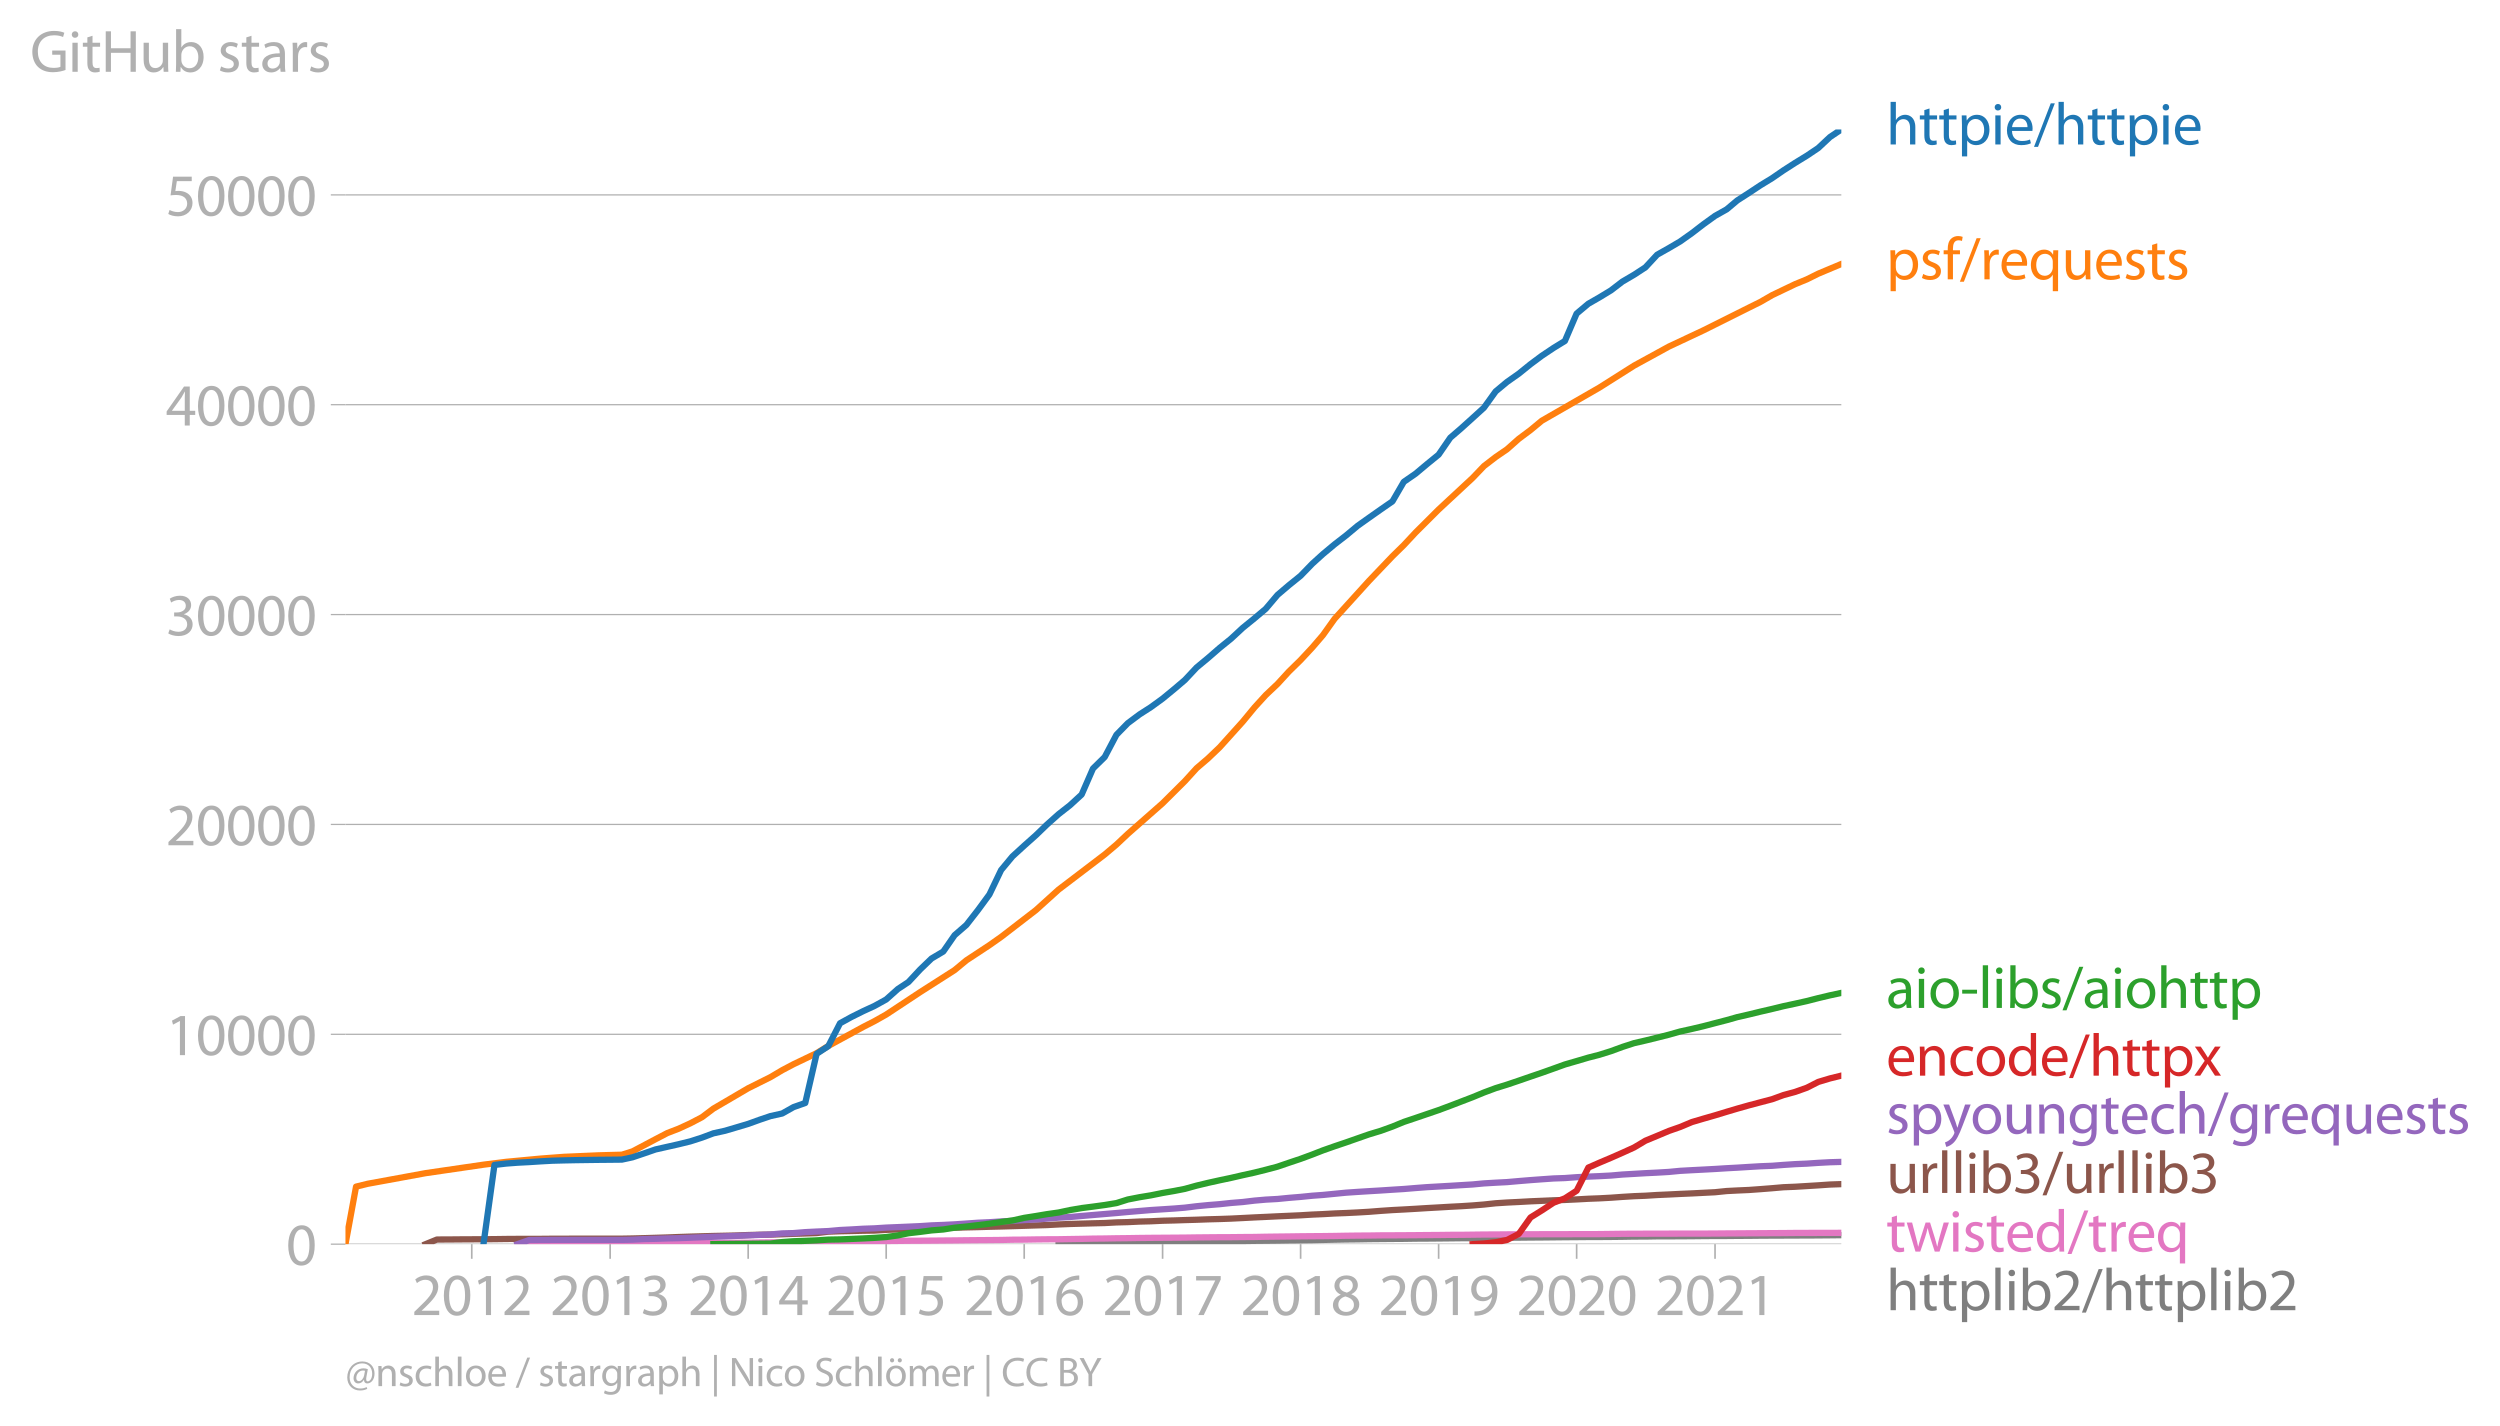 <svg xmlns:xlink="http://www.w3.org/1999/xlink" width="795.793" height="454.068" viewBox="0 0 596.845 340.551" xmlns="http://www.w3.org/2000/svg"><defs><style>*{stroke-linejoin:round;stroke-linecap:butt}</style></defs><g id="figure_1"><path d="M0 340.55h596.845V0H0v340.55z" style="fill:none" id="patch_1"/><g id="axes_1"><path d="M82.476 297.024h357.12V30.912H82.476v266.112z" style="fill:none" id="patch_2"/><g id="matplotlib.axis_1"><g id="xtick_1"><g id="line2d_1"><defs><path id="m27bcb050c7" d="M0 0v3.5" style="stroke:#b0b0b0;stroke-width:.4"/></defs><use xlink:href="#m27bcb050c7" x="112.627" y="297.024" style="fill:#b0b0b0;stroke:#b0b0b0;stroke-width:.4"/></g><g style="fill:#b0b0b0" transform="matrix(.14 0 0 -.14 98.264 313.964)" id="text_1"><defs><path id="MyriadPro-Regular-32" d="M2944 0v467H1075v13l333 307c877 845 1434 1466 1434 2234 0 595-378 1209-1274 1209-480 0-890-179-1178-422l180-397c192 160 505 352 883 352 621 0 825-390 825-813-6-627-486-1164-1548-2176L288 346V0h2656z" transform="scale(.016)"/><path id="MyriadPro-Regular-30" d="M1677 4230c-845 0-1447-768-1447-2163C243 691 794-70 1606-70c922 0 1447 780 1447 2195 0 1325-499 2105-1376 2105zm-32-435c582 0 845-672 845-1696 0-1062-276-1734-852-1734-512 0-844 614-844 1696 0 1133 358 1734 851 1734z" transform="scale(.016)"/><path id="MyriadPro-Regular-31" d="M1510 0h544v4160h-480l-908-486 108-429 724 390h12V0z" transform="scale(.016)"/></defs><use xlink:href="#MyriadPro-Regular-32"/><use xlink:href="#MyriadPro-Regular-30" x="51.3"/><use xlink:href="#MyriadPro-Regular-31" x="102.6"/><use xlink:href="#MyriadPro-Regular-32" x="153.9"/></g></g><g id="xtick_2"><use xlink:href="#m27bcb050c7" x="145.667" y="297.024" style="fill:#b0b0b0;stroke:#b0b0b0;stroke-width:.4" id="line2d_2"/><g style="fill:#b0b0b0" transform="matrix(.14 0 0 -.14 131.304 313.964)" id="text_2"><defs><path id="MyriadPro-Regular-33" d="M269 211C474 77 883-70 1350-70c999 0 1517 582 1517 1248 0 582-416 966-928 1068v13c512 186 768 551 768 979 0 506-371 992-1190 992-448 0-871-160-1088-320l147-409c179 128 499 275 832 275 518 0 730-294 730-627 0-493-519-704-928-704H896v-423h314c544 0 1068-249 1075-832 6-345-218-806-941-806-390 0-762 160-922 262L269 211z" transform="scale(.016)"/></defs><use xlink:href="#MyriadPro-Regular-32"/><use xlink:href="#MyriadPro-Regular-30" x="51.3"/><use xlink:href="#MyriadPro-Regular-31" x="102.6"/><use xlink:href="#MyriadPro-Regular-33" x="153.9"/></g></g><g id="xtick_3"><use xlink:href="#m27bcb050c7" x="178.617" y="297.024" style="fill:#b0b0b0;stroke:#b0b0b0;stroke-width:.4" id="line2d_3"/><g style="fill:#b0b0b0" transform="matrix(.14 0 0 -.14 164.254 313.964)" id="text_3"><defs><path id="MyriadPro-Regular-34" d="M2560 0v1133h582v441h-582v2586h-608L96 1504v-371h1933V0h531zM666 1574v13l1017 1415c115 192 218 371 346 614h19c-13-218-19-435-19-653V1574H666z" transform="scale(.016)"/></defs><use xlink:href="#MyriadPro-Regular-32"/><use xlink:href="#MyriadPro-Regular-30" x="51.3"/><use xlink:href="#MyriadPro-Regular-31" x="102.6"/><use xlink:href="#MyriadPro-Regular-34" x="153.9"/></g></g><g id="xtick_4"><use xlink:href="#m27bcb050c7" x="211.567" y="297.024" style="fill:#b0b0b0;stroke:#b0b0b0;stroke-width:.4" id="line2d_4"/><g style="fill:#b0b0b0" transform="matrix(.14 0 0 -.14 197.204 313.964)" id="text_4"><defs><path id="MyriadPro-Regular-35" d="M2771 4160H781L512 2163c154 19 339 45 576 45 832 0 1190-384 1197-922 0-556-455-902-986-902-377 0-717 128-889 230L269 186C467 58 851-70 1306-70c902 0 1548 608 1548 1420 0 525-268 884-595 1069-256 154-576 224-896 224-153 0-243-13-339-25l160 1068h1587v474z" transform="scale(.016)"/></defs><use xlink:href="#MyriadPro-Regular-32"/><use xlink:href="#MyriadPro-Regular-30" x="51.3"/><use xlink:href="#MyriadPro-Regular-31" x="102.6"/><use xlink:href="#MyriadPro-Regular-35" x="153.9"/></g></g><g id="xtick_5"><use xlink:href="#m27bcb050c7" x="244.516" y="297.024" style="fill:#b0b0b0;stroke:#b0b0b0;stroke-width:.4" id="line2d_5"/><g style="fill:#b0b0b0" transform="matrix(.14 0 0 -.14 230.153 313.964)" id="text_5"><defs><path id="MyriadPro-Regular-36" d="M2662 4224c-102 0-243-6-409-32-525-64-986-275-1331-614-410-410-704-1056-704-1876C218 621 800-70 1690-70c864 0 1382 704 1382 1465 0 813-518 1344-1254 1344-461 0-807-217-1005-480h-19c96 685 563 1331 1446 1479 160 25 307 32 422 25v461zM1690 365c-589 0-903 505-916 1190 0 103 26 186 64 250 154 301 468 512 807 512 518 0 857-359 857-954s-326-998-806-998h-6z" transform="scale(.016)"/></defs><use xlink:href="#MyriadPro-Regular-32"/><use xlink:href="#MyriadPro-Regular-30" x="51.3"/><use xlink:href="#MyriadPro-Regular-31" x="102.6"/><use xlink:href="#MyriadPro-Regular-36" x="153.9"/></g></g><g id="xtick_6"><use xlink:href="#m27bcb050c7" x="277.556" y="297.024" style="fill:#b0b0b0;stroke:#b0b0b0;stroke-width:.4" id="line2d_6"/><g style="fill:#b0b0b0" transform="matrix(.14 0 0 -.14 263.193 313.964)" id="text_6"><defs><path id="MyriadPro-Regular-37" d="M365 4160v-467h2035v-13L595 0h583l1811 3789v371H365z" transform="scale(.016)"/></defs><use xlink:href="#MyriadPro-Regular-32"/><use xlink:href="#MyriadPro-Regular-30" x="51.3"/><use xlink:href="#MyriadPro-Regular-31" x="102.6"/><use xlink:href="#MyriadPro-Regular-37" x="153.9"/></g></g><g id="xtick_7"><use xlink:href="#m27bcb050c7" x="310.506" y="297.024" style="fill:#b0b0b0;stroke:#b0b0b0;stroke-width:.4" id="line2d_7"/><g style="fill:#b0b0b0" transform="matrix(.14 0 0 -.14 296.143 313.964)" id="text_7"><defs><path id="MyriadPro-Regular-38" d="M1062 2170c-512-218-825-589-825-1114C237 448 762-70 1632-70c794 0 1414 486 1414 1209 0 506-320 871-838 1075v20c512 243 685 620 685 972 0 519-403 1024-1210 1024-729 0-1286-448-1286-1107 0-358 198-717 659-934l6-19zm583-1831c-531 0-851 371-832 794 0 397 262 717 749 857 563-160 915-403 915-908 0-423-327-743-832-743zm6 3488c506 0 704-345 704-678 0-378-275-634-633-755-480 128-794 352-794 768 0 358 256 665 723 665z" transform="scale(.016)"/></defs><use xlink:href="#MyriadPro-Regular-32"/><use xlink:href="#MyriadPro-Regular-30" x="51.3"/><use xlink:href="#MyriadPro-Regular-31" x="102.6"/><use xlink:href="#MyriadPro-Regular-38" x="153.9"/></g></g><g id="xtick_8"><use xlink:href="#m27bcb050c7" x="343.456" y="297.024" style="fill:#b0b0b0;stroke:#b0b0b0;stroke-width:.4" id="line2d_8"/><g style="fill:#b0b0b0" transform="matrix(.14 0 0 -.14 329.092 313.964)" id="text_8"><defs><path id="MyriadPro-Regular-39" d="M614-64c135-6 314 0 519 32 448 51 889 243 1209 557 410 397 717 1037 717 1952 0 1062-525 1753-1376 1753S262 3539 262 2752c0-710 480-1274 1229-1274 416 0 749 167 979 448h20c-77-492-276-857-551-1107-237-224-544-358-870-403-192-19-333-32-455-19V-64zm1024 3866c589 0 852-544 852-1255 0-89-20-153-52-205-147-249-441-435-819-435-486 0-800 365-800 883 0 589 339 1012 813 1012h6z" transform="scale(.016)"/></defs><use xlink:href="#MyriadPro-Regular-32"/><use xlink:href="#MyriadPro-Regular-30" x="51.3"/><use xlink:href="#MyriadPro-Regular-31" x="102.6"/><use xlink:href="#MyriadPro-Regular-39" x="153.9"/></g></g><g id="xtick_9"><use xlink:href="#m27bcb050c7" x="376.405" y="297.024" style="fill:#b0b0b0;stroke:#b0b0b0;stroke-width:.4" id="line2d_9"/><g style="fill:#b0b0b0" transform="matrix(.14 0 0 -.14 362.042 313.964)" id="text_9"><use xlink:href="#MyriadPro-Regular-32"/><use xlink:href="#MyriadPro-Regular-30" x="51.3"/><use xlink:href="#MyriadPro-Regular-32" x="102.6"/><use xlink:href="#MyriadPro-Regular-30" x="153.9"/></g></g><g id="xtick_10"><use xlink:href="#m27bcb050c7" x="409.445" y="297.024" style="fill:#b0b0b0;stroke:#b0b0b0;stroke-width:.4" id="line2d_10"/><g style="fill:#b0b0b0" transform="matrix(.14 0 0 -.14 395.082 313.964)" id="text_10"><use xlink:href="#MyriadPro-Regular-32"/><use xlink:href="#MyriadPro-Regular-30" x="51.3"/><use xlink:href="#MyriadPro-Regular-32" x="102.6"/><use xlink:href="#MyriadPro-Regular-31" x="153.9"/></g></g></g><g id="matplotlib.axis_2"><g id="ytick_1"><path d="M82.476 297.024h357.12" clip-path="url(#p15a015b871)" style="fill:none;stroke:#b0b0b0;stroke-width:.3;stroke-linecap:square" id="line2d_11"/><g id="line2d_12"><defs><path id="m1bd6dc55c1" d="M0 0h-3.5" style="stroke:#b0b0b0;stroke-width:.3"/></defs><use xlink:href="#m1bd6dc55c1" x="82.476" y="297.024" style="fill:#b0b0b0;stroke:#b0b0b0;stroke-width:.3"/></g><use xlink:href="#MyriadPro-Regular-30" style="fill:#b0b0b0" transform="matrix(.14 0 0 -.14 68.295 301.994)" id="text_11"/></g><g id="ytick_2"><path d="M82.476 246.923h357.12" clip-path="url(#p15a015b871)" style="fill:none;stroke:#b0b0b0;stroke-width:.3;stroke-linecap:square" id="line2d_13"/><use xlink:href="#m1bd6dc55c1" x="82.476" y="246.923" style="fill:#b0b0b0;stroke:#b0b0b0;stroke-width:.3" id="line2d_14"/><g style="fill:#b0b0b0" transform="matrix(.14 0 0 -.14 39.568 251.893)" id="text_12"><use xlink:href="#MyriadPro-Regular-31"/><use xlink:href="#MyriadPro-Regular-30" x="51.3"/><use xlink:href="#MyriadPro-Regular-30" x="102.6"/><use xlink:href="#MyriadPro-Regular-30" x="153.9"/><use xlink:href="#MyriadPro-Regular-30" x="205.2"/></g></g><g id="ytick_3"><path d="M82.476 196.823h357.12" clip-path="url(#p15a015b871)" style="fill:none;stroke:#b0b0b0;stroke-width:.3;stroke-linecap:square" id="line2d_15"/><use xlink:href="#m1bd6dc55c1" x="82.476" y="196.823" style="fill:#b0b0b0;stroke:#b0b0b0;stroke-width:.3" id="line2d_16"/><g style="fill:#b0b0b0" transform="matrix(.14 0 0 -.14 39.568 201.793)" id="text_13"><use xlink:href="#MyriadPro-Regular-32"/><use xlink:href="#MyriadPro-Regular-30" x="51.3"/><use xlink:href="#MyriadPro-Regular-30" x="102.6"/><use xlink:href="#MyriadPro-Regular-30" x="153.9"/><use xlink:href="#MyriadPro-Regular-30" x="205.2"/></g></g><g id="ytick_4"><path d="M82.476 146.723h357.12" clip-path="url(#p15a015b871)" style="fill:none;stroke:#b0b0b0;stroke-width:.3;stroke-linecap:square" id="line2d_17"/><use xlink:href="#m1bd6dc55c1" x="82.476" y="146.723" style="fill:#b0b0b0;stroke:#b0b0b0;stroke-width:.3" id="line2d_18"/><g style="fill:#b0b0b0" transform="matrix(.14 0 0 -.14 39.568 151.693)" id="text_14"><use xlink:href="#MyriadPro-Regular-33"/><use xlink:href="#MyriadPro-Regular-30" x="51.3"/><use xlink:href="#MyriadPro-Regular-30" x="102.6"/><use xlink:href="#MyriadPro-Regular-30" x="153.9"/><use xlink:href="#MyriadPro-Regular-30" x="205.2"/></g></g><g id="ytick_5"><path d="M82.476 96.623h357.12" clip-path="url(#p15a015b871)" style="fill:none;stroke:#b0b0b0;stroke-width:.3;stroke-linecap:square" id="line2d_19"/><use xlink:href="#m1bd6dc55c1" x="82.476" y="96.623" style="fill:#b0b0b0;stroke:#b0b0b0;stroke-width:.3" id="line2d_20"/><g style="fill:#b0b0b0" transform="matrix(.14 0 0 -.14 39.568 101.593)" id="text_15"><use xlink:href="#MyriadPro-Regular-34"/><use xlink:href="#MyriadPro-Regular-30" x="51.3"/><use xlink:href="#MyriadPro-Regular-30" x="102.6"/><use xlink:href="#MyriadPro-Regular-30" x="153.9"/><use xlink:href="#MyriadPro-Regular-30" x="205.2"/></g></g><g id="ytick_6"><path d="M82.476 46.523h357.12" clip-path="url(#p15a015b871)" style="fill:none;stroke:#b0b0b0;stroke-width:.3;stroke-linecap:square" id="line2d_21"/><use xlink:href="#m1bd6dc55c1" x="82.476" y="46.523" style="fill:#b0b0b0;stroke:#b0b0b0;stroke-width:.3" id="line2d_22"/><g style="fill:#b0b0b0" transform="matrix(.14 0 0 -.14 39.568 51.493)" id="text_16"><use xlink:href="#MyriadPro-Regular-35"/><use xlink:href="#MyriadPro-Regular-30" x="51.3"/><use xlink:href="#MyriadPro-Regular-30" x="102.6"/><use xlink:href="#MyriadPro-Regular-30" x="153.9"/><use xlink:href="#MyriadPro-Regular-30" x="205.2"/></g></g><g style="fill:#b0b0b0" transform="matrix(.14 0 0 -.14 7.2 17.14)" id="text_17"><defs><path id="MyriadPro-Regular-47" d="M3770 2266H2349v-448h877V531c-128-64-378-115-743-115-1005 0-1664 646-1664 1741 0 1081 685 1734 1735 1734 435 0 723-83 953-185l135 454c-186 90-576 198-1076 198-1446 0-2329-940-2336-2227 0-672 231-1248 602-1606 422-403 960-570 1613-570 582 0 1075 147 1325 237v2074z" transform="scale(.016)"/><path id="MyriadPro-Regular-69" d="M1030 0v3098H467V0h563zM749 4320c-205 0-352-154-352-352 0-192 141-346 339-346 224 0 365 154 358 346 0 198-134 352-345 352z" transform="scale(.016)"/><path id="MyriadPro-Regular-74" d="M595 3667v-569H115v-429h480V979c0-365 58-640 218-806C947 19 1158-70 1421-70c217 0 390 38 499 83l-26 422c-83-25-172-38-326-38-314 0-422 217-422 601v1671h806v429h-806v742l-551-173z" transform="scale(.016)"/><path id="MyriadPro-Regular-48" d="M486 4314V0h557v2022h2087V0h563v4314h-563V2509H1043v1805H486z" transform="scale(.016)"/><path id="MyriadPro-Regular-75" d="M3059 3098h-563V1197c0-103-19-205-51-288-103-250-365-512-743-512-512 0-691 397-691 985v1716H448V1286C448 198 1030-70 1517-70c550 0 877 326 1024 576h13l32-506h499c-19 243-26 525-26 845v2253z" transform="scale(.016)"/><path id="MyriadPro-Regular-62" d="M467 800c0-275-13-589-25-800h486l26 512h19c230-410 589-582 1037-582 691 0 1388 550 1388 1657 7 941-537 1581-1305 1581-499 0-858-224-1056-570h-13v1946H467V800zm557 998c0 90 19 167 32 231 115 429 474 691 858 691 601 0 921-531 921-1152 0-710-352-1190-941-1190-409 0-736 268-844 659-13 64-26 134-26 205v556z" transform="scale(.016)"/><path id="MyriadPro-Regular-73" d="M250 147C467 19 781-70 1120-70c736 0 1158 390 1158 934 0 461-275 730-812 934-404 154-589 269-589 525 0 231 185 423 518 423 288 0 512-103 634-180l141 410c-173 102-448 192-762 192-666 0-1069-410-1069-909 0-371 263-678 819-877 416-153 576-300 576-569 0-256-192-461-601-461-282 0-576 115-743 224L250 147z" transform="scale(.016)"/><path id="MyriadPro-Regular-61" d="M2643 1901c0 621-230 1267-1177 1267-391 0-762-109-1018-275l128-371c218 140 518 230 806 230 634 0 704-461 704-717v-64C890 1978 224 1568 224 819c0-448 320-889 947-889 442 0 775 217 947 460h20l44-390h512c-38 211-51 474-51 742v1159zm-544-858c0-57-13-121-32-179-89-262-345-518-749-518-288 0-531 172-531 537 0 602 698 711 1312 698v-538z" transform="scale(.016)"/><path id="MyriadPro-Regular-72" d="M467 0h557v1651c0 96 13 186 26 263 76 422 358 723 755 723 77 0 134-7 192-19v531c-51 13-96 19-160 19-378 0-717-262-858-678h-25l-20 608H442c19-288 25-602 25-967V0z" transform="scale(.016)"/></defs><use xlink:href="#MyriadPro-Regular-47"/><use xlink:href="#MyriadPro-Regular-69" x="64.6"/><use xlink:href="#MyriadPro-Regular-74" x="88"/><use xlink:href="#MyriadPro-Regular-48" x="121.1"/><use xlink:href="#MyriadPro-Regular-75" x="186.3"/><use xlink:href="#MyriadPro-Regular-62" x="241.4"/><use xlink:href="#MyriadPro-Regular-20" x="298.3"/><use xlink:href="#MyriadPro-Regular-73" x="319.5"/><use xlink:href="#MyriadPro-Regular-74" x="359.1"/><use xlink:href="#MyriadPro-Regular-61" x="392.2"/><use xlink:href="#MyriadPro-Regular-72" x="440.4"/><use xlink:href="#MyriadPro-Regular-73" x="473.1"/></g></g><path d="m252.731 297.024 2.708-.066 2.799-.04 2.708-.055 2.798-.045 2.799-.045 2.708-.065 2.799-.04 2.708-.03 2.798-.04 2.799-.035 2.527-.06 2.799-.05 2.708-.06 2.798-.05 2.709-.03 2.798-.036 2.799-.04 2.708-.025 2.798-.03 2.708-.045 2.799-.025 2.798-.035 2.528-.06 2.798-.06 2.709-.05 2.798-.03 2.708-.05 2.799-.026 2.798-.025 2.708-.02 2.799-.045 2.708-.015 2.799-.025 2.798-.03 2.528-.03 2.798-.02 2.708-.035 2.799-.025 2.708-.03 2.798-.026 2.799-.03 2.708-.02 2.798-.03 2.709-.03 2.798-.02 2.799-.025 2.618-.005 2.798-.02 2.708-.03 2.799-.05 2.708-.005 2.798-.05 2.799-.005 2.708-.01 2.798-.02 2.709-.03 2.798-.02 2.799-.005 2.527-.025 2.799-.015 2.708-.03 2.798-.016 2.708-.01 2.799-.015 2.798-.005 2.709-.02 2.798-.025 2.708-.03" clip-path="url(#p15a015b871)" style="fill:none;stroke:#7f7f7f;stroke-width:1.5;stroke-linecap:square" id="line2d_23"/><path d="m123.55 297.024 2.799-.1 2.708-.006h19.409l2.527-.005 2.799-.015 2.708-.045 2.799-.03 2.708-.02 2.798-.02 2.799-.035 2.708-.01 2.798-.02 2.709-.015 2.798-.02 2.798-.055 2.528-.025 2.799-.04 2.708-.05 2.798-.05 2.708-.03 2.799-.046 2.798-.02 2.709-.035 2.798-.015 2.708-.025 2.799-.02 2.798-.025 2.528-.03 2.798-.015 2.708-.02 2.799-.025 2.708-.025 2.799-.035 2.798-.025 2.708-.02 2.799-.03 2.708-.06 2.798-.02 2.799-.046 2.618-.03 2.798-.015 2.708-.045 2.799-.045 2.708-.06 2.798-.03 2.799-.05 2.708-.03 2.799-.045 2.708-.03 2.798-.02 2.799-.02 2.527-.02 2.799-.04 2.708-.026 2.798-.025 2.709-.01 2.798-.03 2.799-.02 2.708-.055 2.798-.035 2.708-.03 2.799-.04 2.798-.025 2.528-.02 2.798-.035 2.709-.05 2.798-.036 2.708-.015 2.799-.04 2.798-.01 2.708-.015 2.799-.02 2.708-.025 2.799-.02 2.798-.035 2.528-.005 2.798-.035 2.708-.035 2.799-.01 2.708-.025 2.798-.02 2.799-.005 2.708-.01 2.798-.01h2.709l2.798-.01h2.799l2.618-.01 2.798-.035 2.708-.035 2.799-.02 2.708-.005 2.798-.01 2.799-.005 2.708-.005h2.798l2.709-.005 2.798-.016 2.799-.025 2.527-.015 2.799-.02 2.708-.015 2.798-.02 2.708-.015 2.799-.03 2.798-.01 2.709-.005 2.798-.005 2.708-.01" clip-path="url(#p15a015b871)" style="fill:none;stroke:#e377c2;stroke-width:1.5;stroke-linecap:square" id="line2d_24"/><path d="m101.614 297.024 2.708-1.103 2.799-.01 2.708-.025 2.798-.015 2.799-.02 2.618-.02 2.798-.04 2.708-.02 2.799-.01h2.708l2.799-.025 2.798-.005 2.708-.01h5.507l2.798-.005h2.799l2.527-.045 2.799-.075 2.708-.08 2.799-.086 2.708-.105 2.798-.095 2.799-.08 2.708-.075 2.798-.06 2.709-.06 2.798-.106 2.798-.07 2.528-.035 2.799-.085 2.708-.1 2.798-.086 2.708-.09 2.799-.34 2.798-.1 2.709-.056 2.798-.065 2.708-.04 2.799-.17 2.798-.1 2.528-.09 2.798-.096 2.708-.06 2.799-.1 2.708-.07 2.799-.075 2.798-.066 2.708-.08 2.799-.07 2.708-.08 2.798-.085 2.799-.09 2.618-.08 2.798-.15 2.708-.111 2.799-.08 2.708-.075 2.798-.07 2.799-.15 2.708-.071 2.799-.13 2.708-.07 2.798-.13 2.799-.07 2.527-.086 2.799-.08 2.708-.1 2.798-.075 2.709-.096 2.798-.14 2.799-.145 2.708-.125 2.798-.136 2.708-.12 2.799-.125 2.798-.17 2.528-.11 2.798-.156 2.709-.105 2.798-.136 2.708-.16 2.799-.22 2.798-.19 2.708-.141 2.799-.16 2.708-.17 2.799-.156 2.798-.165 2.528-.13 2.798-.18 2.708-.221 2.799-.301 2.708-.175 2.798-.136 2.799-.155 2.708-.115 2.798-.125 2.709-.086 2.798-.13 2.799-.155 2.618-.1 2.798-.15 2.708-.196 2.799-.17 2.708-.106 2.798-.175 2.799-.125 2.708-.135 2.798-.12 2.709-.14 2.798-.141 2.799-.286 2.527-.13 2.799-.125 2.708-.196 2.798-.22 2.708-.236 2.799-.115 2.798-.17 2.709-.166 2.798-.195 2.708-.095" clip-path="url(#p15a015b871)" style="fill:none;stroke:#8c564b;stroke-width:1.5;stroke-linecap:square" id="line2d_25"/><g style="fill:#1f77b4" transform="matrix(.14 0 0 -.14 450.31 34.496)" id="text_18"><defs><path id="MyriadPro-Regular-68" d="M467 0h563v1869c0 109 7 192 39 269 102 307 390 563 755 563 531 0 717-423 717-922V0h563v1843c0 1069-666 1325-1082 1325-211 0-409-64-576-160-172-96-313-237-403-397h-13v1933H467V0z" transform="scale(.016)"/><path id="MyriadPro-Regular-70" d="M467-1267h557V416h13c185-307 544-486 953-486 730 0 1408 550 1408 1664 0 940-563 1574-1312 1574-505 0-870-224-1100-602h-13l-26 532H442c12-295 25-615 25-1012v-3353zm557 3059c0 77 19 160 38 230 109 423 468 698 852 698 595 0 921-531 921-1152 0-710-345-1197-941-1197-403 0-742 269-844 659-13 71-26 148-26 231v531z" transform="scale(.016)"/><path id="MyriadPro-Regular-65" d="M2957 1446c6 58 19 148 19 263 0 569-269 1459-1280 1459-902 0-1453-736-1453-1670C243 563 813-70 1766-70c493 0 832 108 1031 198l-96 403c-211-89-455-160-858-160-563 0-1049 314-1062 1075h2176zM787 1850c45 390 295 915 864 915 634 0 787-557 781-915H787z" transform="scale(.016)"/><path id="MyriadPro-Regular-2f" d="m422-256 1792 4640h-435L-6-256h428z" transform="scale(.016)"/></defs><use xlink:href="#MyriadPro-Regular-68"/><use xlink:href="#MyriadPro-Regular-74" x="55.5"/><use xlink:href="#MyriadPro-Regular-74" x="88.6"/><use xlink:href="#MyriadPro-Regular-70" x="121.7"/><use xlink:href="#MyriadPro-Regular-69" x="178.6"/><use xlink:href="#MyriadPro-Regular-65" x="202"/><use xlink:href="#MyriadPro-Regular-2f" x="252.1"/><use xlink:href="#MyriadPro-Regular-68" x="286.4"/><use xlink:href="#MyriadPro-Regular-74" x="341.9"/><use xlink:href="#MyriadPro-Regular-74" x="375"/><use xlink:href="#MyriadPro-Regular-70" x="408.1"/><use xlink:href="#MyriadPro-Regular-69" x="465"/><use xlink:href="#MyriadPro-Regular-65" x="488.4"/></g><g style="fill:#ff7f0e" transform="matrix(.14 0 0 -.14 450.31 66.687)" id="text_19"><defs><path id="MyriadPro-Regular-66" d="M1082 0v2669h748v429h-748v166c0 474 121 896 601 896 160 0 275-32 359-70l76 435c-108 45-281 89-480 89-262 0-544-83-755-288-262-249-358-646-358-1081v-147H90v-429h435V0h557z" transform="scale(.016)"/><path id="MyriadPro-Regular-71" d="M2579-1267h563v3513c0 320 7 589 20 852h-532l-19-468h-13c-153 301-473 538-953 538-653 0-1402-512-1402-1670C243 557 832-70 1555-70c499 0 845 243 1011 550h13v-1747zm0 2528c0-83-19-192-45-269-128-390-441-614-806-614-621 0-915 537-915 1152 0 697 352 1190 934 1190 423 0 723-294 807-640 19-70 25-160 25-237v-582z" transform="scale(.016)"/></defs><use xlink:href="#MyriadPro-Regular-70"/><use xlink:href="#MyriadPro-Regular-73" x="56.9"/><use xlink:href="#MyriadPro-Regular-66" x="96.5"/><use xlink:href="#MyriadPro-Regular-2f" x="125.7"/><use xlink:href="#MyriadPro-Regular-72" x="160"/><use xlink:href="#MyriadPro-Regular-65" x="192.7"/><use xlink:href="#MyriadPro-Regular-71" x="242.8"/><use xlink:href="#MyriadPro-Regular-75" x="299.1"/><use xlink:href="#MyriadPro-Regular-65" x="354.2"/><use xlink:href="#MyriadPro-Regular-73" x="404.3"/><use xlink:href="#MyriadPro-Regular-74" x="443.9"/><use xlink:href="#MyriadPro-Regular-73" x="477"/></g><g style="fill:#2ca02c" transform="matrix(.14 0 0 -.14 450.31 240.628)" id="text_20"><defs><path id="MyriadPro-Regular-6f" d="M1779 3168c-857 0-1536-608-1536-1645C243 544 890-70 1728-70c749 0 1542 499 1542 1644 0 948-601 1594-1491 1594zm-13-422c666 0 928-666 928-1191 0-697-403-1203-940-1203-551 0-941 512-941 1190 0 589 288 1204 953 1204z" transform="scale(.016)"/><path id="MyriadPro-Regular-2d" d="M192 1939v-416h1581v416H192z" transform="scale(.016)"/><path id="MyriadPro-Regular-6c" d="M467 0h563v4544H467V0z" transform="scale(.016)"/></defs><use xlink:href="#MyriadPro-Regular-61"/><use xlink:href="#MyriadPro-Regular-69" x="48.2"/><use xlink:href="#MyriadPro-Regular-6f" x="71.6"/><use xlink:href="#MyriadPro-Regular-2d" x="126.5"/><use xlink:href="#MyriadPro-Regular-6c" x="157.2"/><use xlink:href="#MyriadPro-Regular-69" x="180.8"/><use xlink:href="#MyriadPro-Regular-62" x="204.2"/><use xlink:href="#MyriadPro-Regular-73" x="261.1"/><use xlink:href="#MyriadPro-Regular-2f" x="300.7"/><use xlink:href="#MyriadPro-Regular-61" x="335"/><use xlink:href="#MyriadPro-Regular-69" x="383.2"/><use xlink:href="#MyriadPro-Regular-6f" x="406.6"/><use xlink:href="#MyriadPro-Regular-68" x="461.5"/><use xlink:href="#MyriadPro-Regular-74" x="517"/><use xlink:href="#MyriadPro-Regular-74" x="550.1"/><use xlink:href="#MyriadPro-Regular-70" x="583.2"/></g><g style="fill:#d62728" transform="matrix(.14 0 0 -.14 450.31 256.8)" id="text_21"><defs><path id="MyriadPro-Regular-6e" d="M467 0h563v1862c0 96 13 192 39 263 96 313 384 576 755 576 531 0 717-416 717-915V0h563v1850c0 1062-666 1318-1094 1318-512 0-871-288-1024-582h-13l-32 512H442c19-256 25-519 25-839V0z" transform="scale(.016)"/><path id="MyriadPro-Regular-63" d="M2579 538c-160-71-371-154-691-154-614 0-1075 442-1075 1158 0 647 384 1172 1094 1172 307 0 519-71 653-148l128 436c-154 76-448 160-781 160-1011 0-1664-692-1664-1645C243 570 851-70 1786-70c416 0 742 108 889 185l-96 423z" transform="scale(.016)"/><path id="MyriadPro-Regular-64" d="M2579 4544V2694h-13c-140 250-460 474-934 474-755 0-1395-634-1389-1664C243 563 819-70 1568-70c506 0 883 262 1056 608h13l25-538h506c-19 211-26 525-26 800v3744h-563zm0-3245c0-89-6-166-25-243-103-422-448-672-826-672-608 0-915 518-915 1146 0 684 345 1196 928 1196 422 0 729-294 813-652 19-71 25-167 25-237v-538z" transform="scale(.016)"/><path id="MyriadPro-Regular-78" d="m102 3098 1050-1517L51 0h621l448 698c115 185 224 345 326 537h13c109-185 211-358 333-537L2246 0h640L1798 1600l1056 1498h-608l-435-660c-102-166-205-326-307-512h-19c-103 173-199 333-314 506l-441 666H102z" transform="scale(.016)"/></defs><use xlink:href="#MyriadPro-Regular-65"/><use xlink:href="#MyriadPro-Regular-6e" x="50.1"/><use xlink:href="#MyriadPro-Regular-63" x="105.6"/><use xlink:href="#MyriadPro-Regular-6f" x="150.4"/><use xlink:href="#MyriadPro-Regular-64" x="205.3"/><use xlink:href="#MyriadPro-Regular-65" x="261.7"/><use xlink:href="#MyriadPro-Regular-2f" x="311.8"/><use xlink:href="#MyriadPro-Regular-68" x="346.1"/><use xlink:href="#MyriadPro-Regular-74" x="401.6"/><use xlink:href="#MyriadPro-Regular-74" x="434.7"/><use xlink:href="#MyriadPro-Regular-70" x="467.8"/><use xlink:href="#MyriadPro-Regular-78" x="524.7"/></g><g style="fill:#9467bd" transform="matrix(.14 0 0 -.14 450.31 270.638)" id="text_22"><defs><path id="MyriadPro-Regular-79" d="M58 3098 1203 243c26-70 39-115 39-147s-20-77-45-134c-128-288-320-506-474-628-166-140-352-230-493-275l141-473c141 25 416 121 691 364 384 333 660 877 1063 1940l845 2208h-596l-614-1818c-77-224-141-461-198-646h-13c-51 185-128 428-199 633L672 3098H58z" transform="scale(.016)"/><path id="MyriadPro-Regular-67" d="M3110 2246c0 378 13 628 26 852h-493l-25-468h-13c-135 256-429 538-967 538-710 0-1395-595-1395-1645C243 666 794 13 1562 13c480 0 812 230 985 518h13V186c0-781-422-1082-998-1082-384 0-704 115-909 243l-141-429c250-166 659-256 1030-256 391 0 826 90 1127 372 301 268 441 704 441 1414v1798zm-556-928c0-96-13-204-45-300-122-359-435-576-781-576-608 0-915 505-915 1113 0 717 384 1171 921 1171 410 0 685-268 788-595 25-77 32-160 32-256v-557z" transform="scale(.016)"/></defs><use xlink:href="#MyriadPro-Regular-73"/><use xlink:href="#MyriadPro-Regular-70" x="39.6"/><use xlink:href="#MyriadPro-Regular-79" x="96.5"/><use xlink:href="#MyriadPro-Regular-6f" x="143.6"/><use xlink:href="#MyriadPro-Regular-75" x="198.5"/><use xlink:href="#MyriadPro-Regular-6e" x="253.6"/><use xlink:href="#MyriadPro-Regular-67" x="309.1"/><use xlink:href="#MyriadPro-Regular-74" x="365"/><use xlink:href="#MyriadPro-Regular-65" x="398.1"/><use xlink:href="#MyriadPro-Regular-63" x="448.2"/><use xlink:href="#MyriadPro-Regular-68" x="493"/><use xlink:href="#MyriadPro-Regular-2f" x="548.5"/><use xlink:href="#MyriadPro-Regular-67" x="582.8"/><use xlink:href="#MyriadPro-Regular-72" x="638.7"/><use xlink:href="#MyriadPro-Regular-65" x="671.4"/><use xlink:href="#MyriadPro-Regular-71" x="721.5"/><use xlink:href="#MyriadPro-Regular-75" x="777.8"/><use xlink:href="#MyriadPro-Regular-65" x="832.9"/><use xlink:href="#MyriadPro-Regular-73" x="883"/><use xlink:href="#MyriadPro-Regular-74" x="922.6"/><use xlink:href="#MyriadPro-Regular-73" x="955.7"/></g><g style="fill:#8c564b" transform="matrix(.14 0 0 -.14 450.31 284.8)" id="text_23"><use xlink:href="#MyriadPro-Regular-75"/><use xlink:href="#MyriadPro-Regular-72" x="55.1"/><use xlink:href="#MyriadPro-Regular-6c" x="87.8"/><use xlink:href="#MyriadPro-Regular-6c" x="111.4"/><use xlink:href="#MyriadPro-Regular-69" x="135"/><use xlink:href="#MyriadPro-Regular-62" x="158.4"/><use xlink:href="#MyriadPro-Regular-33" x="215.3"/><use xlink:href="#MyriadPro-Regular-2f" x="266.6"/><use xlink:href="#MyriadPro-Regular-75" x="300.9"/><use xlink:href="#MyriadPro-Regular-72" x="356"/><use xlink:href="#MyriadPro-Regular-6c" x="388.7"/><use xlink:href="#MyriadPro-Regular-6c" x="412.3"/><use xlink:href="#MyriadPro-Regular-69" x="435.9"/><use xlink:href="#MyriadPro-Regular-62" x="459.3"/><use xlink:href="#MyriadPro-Regular-33" x="516.2"/></g><g style="fill:#e377c2" transform="matrix(.14 0 0 -.14 450.31 298.8)" id="text_24"><defs><path id="MyriadPro-Regular-77" d="M115 3098 1050 0h512l499 1472c109 333 205 653 281 1024h13c77-365 167-672 275-1018L3104 0h512l998 3098h-556l-442-1556c-102-364-186-691-237-1004h-19c-70 313-160 640-275 1011l-480 1549h-474l-505-1575c-103-339-205-672-276-985h-19c-57 320-141 640-230 985L691 3098H115z" transform="scale(.016)"/></defs><use xlink:href="#MyriadPro-Regular-74"/><use xlink:href="#MyriadPro-Regular-77" x="33.1"/><use xlink:href="#MyriadPro-Regular-69" x="106.7"/><use xlink:href="#MyriadPro-Regular-73" x="130.1"/><use xlink:href="#MyriadPro-Regular-74" x="169.7"/><use xlink:href="#MyriadPro-Regular-65" x="202.8"/><use xlink:href="#MyriadPro-Regular-64" x="252.9"/><use xlink:href="#MyriadPro-Regular-2f" x="309.3"/><use xlink:href="#MyriadPro-Regular-74" x="343.6"/><use xlink:href="#MyriadPro-Regular-72" x="376.7"/><use xlink:href="#MyriadPro-Regular-65" x="409.4"/><use xlink:href="#MyriadPro-Regular-71" x="459.5"/></g><g style="fill:#7f7f7f" transform="matrix(.14 0 0 -.14 450.31 312.8)" id="text_25"><use xlink:href="#MyriadPro-Regular-68"/><use xlink:href="#MyriadPro-Regular-74" x="55.5"/><use xlink:href="#MyriadPro-Regular-74" x="88.6"/><use xlink:href="#MyriadPro-Regular-70" x="121.7"/><use xlink:href="#MyriadPro-Regular-6c" x="178.6"/><use xlink:href="#MyriadPro-Regular-69" x="202.2"/><use xlink:href="#MyriadPro-Regular-62" x="225.6"/><use xlink:href="#MyriadPro-Regular-32" x="282.5"/><use xlink:href="#MyriadPro-Regular-2f" x="333.8"/><use xlink:href="#MyriadPro-Regular-68" x="368.1"/><use xlink:href="#MyriadPro-Regular-74" x="423.6"/><use xlink:href="#MyriadPro-Regular-74" x="456.7"/><use xlink:href="#MyriadPro-Regular-70" x="489.8"/><use xlink:href="#MyriadPro-Regular-6c" x="546.7"/><use xlink:href="#MyriadPro-Regular-69" x="570.3"/><use xlink:href="#MyriadPro-Regular-62" x="593.7"/><use xlink:href="#MyriadPro-Regular-32" x="650.6"/></g><g style="fill:#b0b0b0" transform="matrix(.097 0 0 -.097 82.476 330.922)" id="text_26"><defs><path id="MyriadPro-Regular-40" d="M2867 1632c-70-397-409-870-781-870-281 0-422 204-422 486 0 621 454 1152 1018 1152 147 0 256-26 320-45l-135-723zm384-1773c-262-147-601-224-966-224-947 0-1645 666-1645 1735 0 1299 877 2131 1920 2131 992 0 1549-672 1549-1600 0-743-365-1178-691-1171-212 6-288 230-192 716l217 1159c-166 77-409 134-685 134-889 0-1516-723-1516-1517 0-505 320-806 691-806 384 0 678 186 902 563h26c-19-390 217-563 473-563 602 0 1140 563 1140 1523 0 1069-749 1856-1863 1856-1421 0-2336-1145-2336-2464C275 96 1165-672 2214-672c429 0 788 70 1140 256l-103 275z" transform="scale(.016)"/><path id="MyriadPro-Regular-7c" d="M550 4800v-6400h429v6400H550z" transform="scale(.016)"/><path id="MyriadPro-Regular-4e" d="M1011 0v1843c0 717-13 1235-45 1779l20 7c217-467 505-960 806-1440L3162 0h563v4314h-525V2509c0-672 13-1197 64-1773l-13-6c-205 441-454 896-774 1401L1094 4314H486V0h525z" transform="scale(.016)"/><path id="MyriadPro-Regular-53" d="M269 211C499 58 954-70 1370-70c1017 0 1510 582 1510 1248 0 633-371 985-1101 1267-595 230-857 429-857 832 0 294 224 646 812 646 391 0 679-128 820-205l153 455c-192 109-512 211-953 211-839 0-1396-499-1396-1171 0-608 436-973 1140-1223 582-224 812-454 812-857 0-435-332-736-902-736-384 0-749 128-998 281L269 211z" transform="scale(.016)"/><path id="MyriadPro-Regular-f6" d="M1165 3648c185 0 313 154 313 326 0 186-134 327-313 327s-327-147-327-327c0-172 135-326 320-326h7zm1184 0c185 0 313 154 313 326 0 186-134 327-313 327s-320-147-320-327c0-172 128-326 313-326h7zm-570-480c-857 0-1536-608-1536-1645C243 544 890-70 1728-70c749 0 1542 499 1542 1644 0 948-601 1594-1491 1594zm-13-422c666 0 928-666 928-1191 0-697-403-1203-940-1203-551 0-941 512-941 1190 0 589 288 1204 953 1204z" transform="scale(.016)"/><path id="MyriadPro-Regular-6d" d="M467 0h551v1869c0 96 12 192 44 275 90 282 346 563 698 563 429 0 646-358 646-851V0h551v1914c0 102 19 204 45 281 96 275 345 512 665 512 455 0 672-358 672-953V0h551v1824c0 1075-608 1344-1018 1344-294 0-499-77-685-218-128-96-249-230-345-403h-13c-135 365-455 621-877 621-512 0-800-275-973-570h-19l-26 500H442c19-256 25-519 25-839V0z" transform="scale(.016)"/><path id="MyriadPro-Regular-43" d="M3386 582c-224-108-570-179-909-179-1050 0-1658 679-1658 1735 0 1132 672 1779 1683 1779 359 0 660-77 871-179l134 454c-147 77-486 192-1024 192-1337 0-2253-915-2253-2266C230 704 1146-70 2362-70c524 0 934 108 1139 211l-115 441z" transform="scale(.016)"/><path id="MyriadPro-Regular-42" d="M486 13c186-26 480-51 864-51 704 0 1191 128 1492 403 217 211 364 493 364 864 0 640-480 979-889 1081v13c454 167 729 531 729 947 0 340-134 596-358 762-269 218-627 314-1184 314-390 0-774-39-1018-90V13zm557 3865c90 20 237 39 493 39 563 0 947-199 947-704 0-416-345-723-934-723h-506v1388zm0-1811h461c608 0 1114-243 1114-832 0-627-532-838-1108-838-198 0-358 6-467 25v1645z" transform="scale(.016)"/><path id="MyriadPro-Regular-59" d="M2010 0v1837l1446 2477h-634l-620-1191c-167-326-314-608-436-889h-12c-135 300-263 563-429 889L717 4314H83l1363-2484V0h564z" transform="scale(.016)"/></defs><use xlink:href="#MyriadPro-Regular-40"/><use xlink:href="#MyriadPro-Regular-6e" x="73.7"/><use xlink:href="#MyriadPro-Regular-73" x="129.2"/><use xlink:href="#MyriadPro-Regular-63" x="168.8"/><use xlink:href="#MyriadPro-Regular-68" x="213.6"/><use xlink:href="#MyriadPro-Regular-6c" x="269.1"/><use xlink:href="#MyriadPro-Regular-6f" x="292.7"/><use xlink:href="#MyriadPro-Regular-65" x="347.6"/><use xlink:href="#MyriadPro-Regular-20" x="397.7"/><use xlink:href="#MyriadPro-Regular-2f" x="418.9"/><use xlink:href="#MyriadPro-Regular-20" x="453.2"/><use xlink:href="#MyriadPro-Regular-73" x="474.4"/><use xlink:href="#MyriadPro-Regular-74" x="514"/><use xlink:href="#MyriadPro-Regular-61" x="547.1"/><use xlink:href="#MyriadPro-Regular-72" x="595.3"/><use xlink:href="#MyriadPro-Regular-67" x="628"/><use xlink:href="#MyriadPro-Regular-72" x="683.9"/><use xlink:href="#MyriadPro-Regular-61" x="716.6"/><use xlink:href="#MyriadPro-Regular-70" x="764.8"/><use xlink:href="#MyriadPro-Regular-68" x="821.7"/><use xlink:href="#MyriadPro-Regular-20" x="877.2"/><use xlink:href="#MyriadPro-Regular-7c" x="898.4"/><use xlink:href="#MyriadPro-Regular-20" x="922.3"/><use xlink:href="#MyriadPro-Regular-4e" x="943.5"/><use xlink:href="#MyriadPro-Regular-69" x="1009.3"/><use xlink:href="#MyriadPro-Regular-63" x="1032.7"/><use xlink:href="#MyriadPro-Regular-6f" x="1077.5"/><use xlink:href="#MyriadPro-Regular-20" x="1132.4"/><use xlink:href="#MyriadPro-Regular-53" x="1153.6"/><use xlink:href="#MyriadPro-Regular-63" x="1202.9"/><use xlink:href="#MyriadPro-Regular-68" x="1247.7"/><use xlink:href="#MyriadPro-Regular-6c" x="1303.2"/><use xlink:href="#MyriadPro-Regular-f6" x="1326.8"/><use xlink:href="#MyriadPro-Regular-6d" x="1381.7"/><use xlink:href="#MyriadPro-Regular-65" x="1465.1"/><use xlink:href="#MyriadPro-Regular-72" x="1515.2"/><use xlink:href="#MyriadPro-Regular-20" x="1547.9"/><use xlink:href="#MyriadPro-Regular-7c" x="1569.1"/><use xlink:href="#MyriadPro-Regular-20" x="1593"/><use xlink:href="#MyriadPro-Regular-43" x="1614.2"/><use xlink:href="#MyriadPro-Regular-43" x="1672.2"/><use xlink:href="#MyriadPro-Regular-20" x="1730.2"/><use xlink:href="#MyriadPro-Regular-42" x="1751.4"/><use xlink:href="#MyriadPro-Regular-59" x="1805.6"/></g><path d="m123.55 297.024 2.799-.987 2.708-.015 2.799-.015h16.61l2.527-.05 2.799-.146 2.708-.06 2.799-.09 2.708-.065 2.798-.106 2.799-.11 2.708-.115 2.798-.1 2.709-.11 2.798-.116 2.798-.125 2.528-.1 2.799-.256 2.708-.07 2.798-.23 2.708-.135 2.799-.12 2.798-.251 2.709-.135 2.798-.166 2.708-.095 2.799-.18 2.798-.116 2.528-.11 2.798-.125 2.708-.18 2.799-.106 2.708-.14 2.799-.19 2.798-.196 2.708-.12 2.799-.185 2.708-.146 2.798-.18 2.799-.15 2.618-.196 2.798-.235 2.708-.155 2.799-.246 2.708-.23 2.798-.236 2.799-.235 2.708-.25 2.799-.236 2.708-.226 2.798-.18 2.799-.185 2.527-.206 2.799-.34 2.708-.266 2.798-.226 2.709-.29 2.798-.226 2.799-.335 2.708-.236 2.798-.155 2.708-.266 2.799-.23 2.798-.28 2.528-.186 2.798-.275 2.709-.266 2.798-.19 2.708-.17 2.799-.166 2.798-.185 2.708-.17 2.799-.231 2.708-.206 2.799-.16 2.798-.16 2.528-.156 2.798-.17 2.708-.255 2.799-.166 2.708-.14 2.798-.246 2.799-.23 2.708-.2 2.798-.196 2.709-.095 2.798-.205 2.799-.14 2.618-.11 2.798-.146 2.708-.24 2.799-.161 2.708-.16 2.798-.136 2.799-.165 2.708-.26 2.798-.156 2.709-.14 2.798-.15 2.799-.176 2.527-.135 2.799-.175 2.708-.16 2.798-.11 2.708-.211 2.799-.186 2.798-.12 2.709-.185 2.798-.15 2.708-.08" clip-path="url(#p15a015b871)" style="fill:none;stroke:#9467bd;stroke-width:1.5;stroke-linecap:square" id="line2d_26"/><path d="m351.58 297.024 2.708-.156 2.799-.305 2.708-.536 2.798-1.448 2.799-3.918 2.708-1.689 2.798-1.838 2.709-1.052 2.798-1.809 2.799-5.531 2.618-1.152 2.798-1.183 2.708-1.192 2.799-1.273 2.708-1.613 2.798-1.157 2.799-1.177 2.708-.947 2.798-1.173 2.709-.801 2.798-.802 2.799-.852 2.527-.751 2.799-.792 2.708-.716 2.798-.737 2.708-.987 2.799-.761 2.798-.997 2.709-1.378 2.798-.842 2.708-.666" clip-path="url(#p15a015b871)" style="fill:none;stroke:#d62728;stroke-width:1.5;stroke-linecap:square" id="line2d_27"/><path d="m170.312 297.024 2.798-.03 2.709-.03 2.798-.02 2.798-.026 2.528-.03 2.799-.365 2.708-.19 2.798-.096 2.708-.115 2.799-.18 2.798-.05 2.709-.11 2.798-.121 2.708-.135 2.799-.196 2.798-.39 2.528-.522 2.798-.32 2.708-.356 2.799-.22 2.708-.426 2.799-.276 2.798-.34 2.708-.331 2.799-.411 2.708-.366 2.798-.621 2.799-.44 2.618-.442 2.798-.396 2.708-.58 2.799-.477 2.708-.35 2.798-.381 2.799-.461 2.708-.857 2.799-.546 2.708-.446 2.798-.566 2.799-.486 2.527-.496 2.799-.776 2.708-.652 2.798-.62 2.709-.572 2.798-.646 2.799-.617 2.708-.676 2.798-.741 2.708-.927 2.799-.937 2.798-1.032 2.528-.987 2.798-.987 2.709-.912 2.798-.982 2.708-.947 2.799-.847 2.798-1.012 2.708-1.112 2.799-.942 2.708-.922 2.799-.956 2.798-1.043 2.528-.971 2.798-1.073 2.708-1.117 2.799-1.042 2.708-.837 2.798-.946 2.799-.967 2.708-.922 2.798-.997 2.709-.977 2.798-.812 2.799-.826 2.618-.672 2.798-.877 2.708-.997 2.799-.911 2.708-.622 2.798-.686 2.799-.706 2.708-.767 2.798-.616 2.709-.641 2.798-.732 2.799-.726 2.527-.717 2.799-.641 2.708-.661 2.798-.647 2.708-.661 2.799-.601 2.798-.626 2.709-.697 2.798-.666 2.708-.581" clip-path="url(#p15a015b871)" style="fill:none;stroke:#2ca02c;stroke-width:1.5;stroke-linecap:square" id="line2d_28"/><path d="m82.476 297.024 2.528-13.728 2.798-.686 13.812-2.535 13.812-2.02 5.416-.68 8.215-.772 5.597-.421 8.215-.356 5.597-.15 2.527-.792 5.507-2.91 2.799-1.463 2.708-1.043 2.798-1.287 2.799-1.468 2.708-2.04 8.305-4.864 5.326-2.655 2.799-1.658 2.708-1.428 5.506-2.636 2.799-1.728 8.305-4.524 2.708-1.388 2.799-1.578 8.124-5.366 8.215-5.25 2.799-2.32 5.506-3.627 2.799-1.97 5.506-4.243 2.799-2.159 5.416-4.895 11.013-8.386 2.799-2.365 2.708-2.55 8.305-7.31 5.326-5.295 2.799-3.077 2.708-2.32 2.798-2.67 5.507-6.117 2.799-3.392 2.708-2.97 2.798-2.646 2.708-2.956 2.799-2.74 2.798-3.006 2.528-2.941 2.798-3.918 8.215-9.063 5.597-5.867 2.708-2.655 2.799-3.001 5.507-5.491 8.124-7.55 2.708-2.83 2.799-2.155 2.708-1.859 2.798-2.485 2.799-2.089 2.708-2.244 13.722-7.891 8.305-5.256 8.305-4.549 8.215-3.858 10.923-5.455 2.708-1.343 2.798-1.613 5.507-2.636 2.798-1.147 2.709-1.348 5.506-2.314h0" clip-path="url(#p15a015b871)" style="fill:none;stroke:#ff7f0e;stroke-width:1.5;stroke-linecap:square" id="line2d_29"/><path d="m115.426 297.024 2.618-18.913 2.798-.326 2.708-.205 2.799-.146 2.708-.175 2.799-.155 2.798-.075 2.708-.056 2.799-.04 2.708-.035 2.798-.025 2.799-.03 2.527-.546 2.799-.942 2.708-.937 2.799-.63 2.708-.612 2.798-.686 2.799-.902 2.708-1.017 2.798-.617 2.709-.801 2.798-.832 2.798-1.012 2.528-.852 2.799-.62 2.708-1.524 2.798-.987 2.708-11.733 2.799-1.844 2.798-5.456 2.709-1.488 2.798-1.393 2.708-1.247 2.799-1.548 2.798-2.5 2.528-1.669 2.798-3.006 2.708-2.605 2.799-1.663 2.708-3.908 2.799-2.43 2.798-3.587 2.708-3.692 2.799-5.842 2.708-3.256 2.798-2.56 2.799-2.496 2.618-2.525 2.798-2.5 2.708-2.119 2.799-2.57 2.708-6.212 2.798-2.746 2.799-5.3 2.708-2.771 2.799-2.09 2.708-1.738 2.798-2.034 2.799-2.3 2.527-2.154 2.799-2.986 2.708-2.244 2.798-2.43 2.709-2.19 2.798-2.595 2.799-2.274 2.708-2.285 2.798-3.306 2.708-2.305 2.799-2.26 2.798-2.885 2.528-2.295 2.798-2.334 2.709-2.095 2.798-2.334 2.708-1.924 2.799-1.97 2.798-1.938 2.708-4.66 2.799-1.933 2.708-2.27 2.799-2.28 2.798-4.057 2.528-2.175 2.798-2.525 2.708-2.465 2.799-3.887 2.708-2.255 2.798-1.969 2.799-2.26 2.708-2.018 2.798-1.87 2.709-1.662 2.798-6.539 2.799-2.35 2.618-1.502 2.798-1.699 2.708-2.079 2.799-1.643 2.708-1.764 2.798-3.02 2.799-1.579 2.708-1.593 2.798-1.984 2.709-2.084 2.798-2.02 2.799-1.577 2.527-2.125 2.799-1.803 2.708-1.794 2.798-1.708 2.708-1.864 2.799-1.799 2.798-1.713 2.709-1.819 2.798-2.62 2.708-1.818" clip-path="url(#p15a015b871)" style="fill:none;stroke:#1f77b4;stroke-width:1.5;stroke-linecap:square" id="line2d_30"/></g></g><defs><clipPath id="p15a015b871"><path d="M82.476 30.912h357.12v266.112H82.476z"/></clipPath></defs></svg>